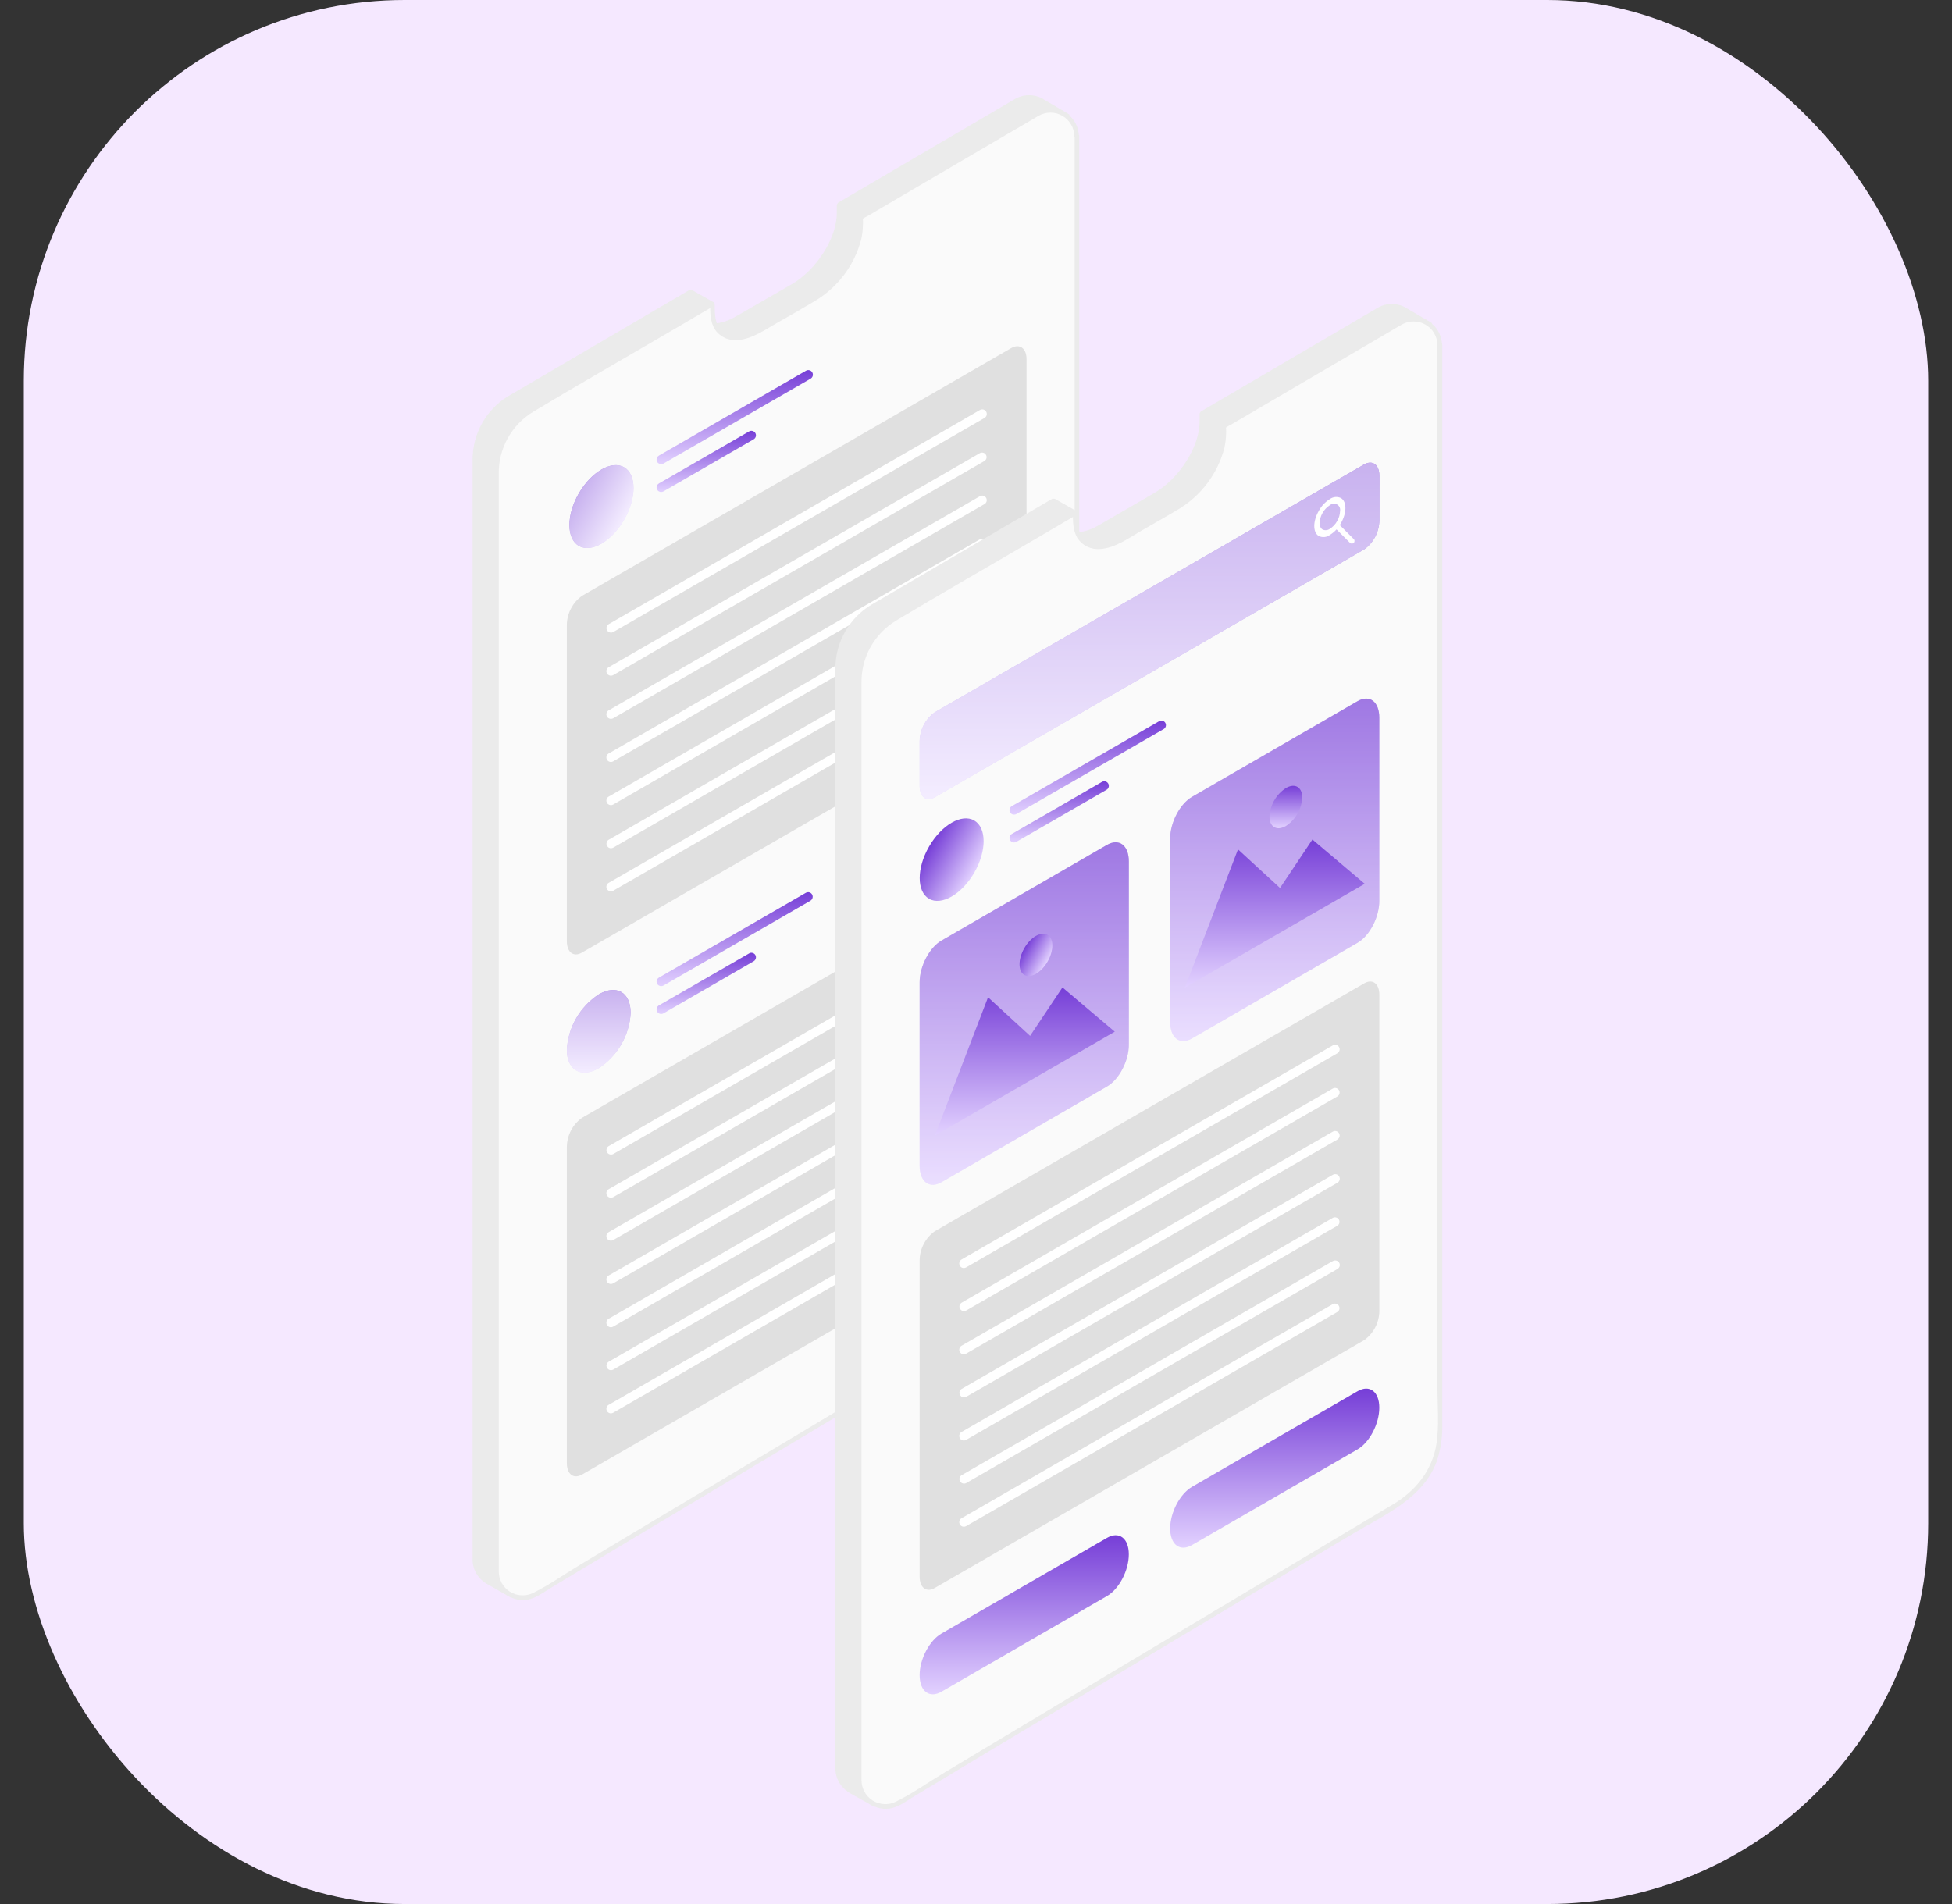 <svg width="41" height="40" viewBox="0 0 41 40" fill="none" xmlns="http://www.w3.org/2000/svg">
  <rect x="0" y="0" width="41" height="40" fill="#333333" stroke="none"/>
  <rect x="0.5" width="40" height="40" rx="8" fill="#F5E8FF" />
  <path
    d="M22.435 2.445L21.916 2.136C21.832 2.08 21.733 2.048 21.632 2.045C21.53 2.042 21.43 2.068 21.342 2.12L17.625 4.301V4.475C17.625 5.013 17.188 5.7 16.65 6.007L15.478 6.683C15.077 6.915 14.733 6.875 14.584 6.612L14.967 6.388L14.507 6.125L10.715 8.347C10.488 8.48 10.3 8.67 10.169 8.898C10.039 9.126 9.97 9.385 9.971 9.648V32.764C9.97 32.859 9.995 32.952 10.041 33.034C10.088 33.117 10.156 33.185 10.238 33.233L10.248 33.239L10.754 33.526V33.242L10.789 33.224C13.555 31.558 19.142 28.223 21.29 26.942C21.555 26.784 21.774 26.56 21.927 26.291C22.079 26.023 22.159 25.719 22.159 25.41V2.721L22.435 2.445Z"
    fill="#EBEBEB" />
  <path
    d="M10.732 33.563L10.213 33.267C10.125 33.214 10.052 33.139 10.001 33.05C9.951 32.96 9.925 32.859 9.926 32.757V9.653C9.926 9.382 9.997 9.116 10.131 8.881C10.266 8.646 10.459 8.45 10.691 8.313L14.483 6.091H14.53L14.992 6.353V6.436L14.65 6.635C14.702 6.706 14.777 6.757 14.862 6.778C15.024 6.821 15.235 6.778 15.453 6.65L16.627 5.973C17.15 5.671 17.576 5 17.576 4.478V4.301L17.6 4.26L21.317 2.081C21.413 2.025 21.522 1.997 21.632 2C21.742 2.003 21.85 2.038 21.942 2.099L22.459 2.404L22.469 2.479L22.207 2.74V25.415C22.207 25.732 22.125 26.043 21.968 26.318C21.812 26.593 21.587 26.823 21.316 26.986C20.087 27.719 13.803 31.468 10.815 33.268L10.803 33.275V33.521L10.732 33.563ZM10.26 33.188L10.707 33.44V33.248L10.734 33.205L10.745 33.2L10.765 33.189C13.754 31.389 20.037 27.638 21.267 26.907C21.524 26.753 21.737 26.535 21.885 26.274C22.033 26.013 22.111 25.718 22.112 25.418V2.72L22.126 2.687L22.357 2.455L21.891 2.18C21.814 2.128 21.724 2.099 21.631 2.096C21.538 2.093 21.445 2.116 21.365 2.163L17.672 4.329V4.476C17.672 5.028 17.224 5.735 16.674 6.054L15.501 6.731C15.26 6.87 15.023 6.922 14.837 6.868C14.775 6.852 14.717 6.824 14.666 6.785C14.615 6.745 14.573 6.696 14.541 6.641L14.558 6.575L14.868 6.395L14.504 6.187L10.736 8.394C10.517 8.523 10.335 8.707 10.209 8.928C10.082 9.149 10.016 9.399 10.016 9.654V32.764C10.015 32.85 10.037 32.935 10.08 33.011C10.123 33.086 10.185 33.148 10.26 33.191V33.188Z"
    fill="#EBEBEB" />
  <path
    d="M22.622 2.853V25.681C22.622 25.99 22.542 26.293 22.39 26.562C22.238 26.83 22.018 27.055 21.753 27.213C19.606 28.494 14.019 31.829 11.253 33.495C11.17 33.545 11.076 33.571 10.98 33.573C10.884 33.574 10.789 33.549 10.705 33.502C10.622 33.455 10.552 33.386 10.504 33.303C10.455 33.22 10.43 33.125 10.43 33.029V9.915C10.43 9.652 10.498 9.393 10.629 9.165C10.759 8.937 10.948 8.747 11.174 8.614L14.964 6.393V6.539C14.964 7.077 15.401 7.262 15.939 6.951L17.111 6.274C17.649 5.964 18.085 5.276 18.085 4.742V4.564L21.802 2.384C21.885 2.336 21.979 2.31 22.075 2.309C22.17 2.309 22.265 2.333 22.348 2.381C22.431 2.429 22.5 2.497 22.548 2.58C22.596 2.663 22.622 2.757 22.622 2.853Z"
    fill="#FAFAFA" />
  <path
    d="M22.572 2.853V24.759C22.572 25.141 22.612 25.56 22.552 25.943C22.465 26.502 22.12 26.931 21.643 27.215L20.808 27.714L18.564 29.054C16.827 30.092 15.092 31.13 13.357 32.169L12.217 32.853C11.879 33.056 11.547 33.292 11.192 33.467C11.115 33.504 11.031 33.52 10.947 33.514C10.862 33.509 10.78 33.483 10.709 33.438C10.637 33.392 10.579 33.33 10.538 33.256C10.497 33.181 10.476 33.098 10.476 33.014C10.476 32.977 10.476 32.94 10.476 32.903V9.967C10.47 9.702 10.535 9.439 10.664 9.207C10.793 8.974 10.981 8.78 11.209 8.645C12.166 8.07 13.131 7.518 14.092 6.955L14.988 6.43L14.916 6.389C14.916 6.569 14.916 6.756 15.012 6.915C15.063 6.993 15.135 7.055 15.219 7.095C15.304 7.136 15.397 7.152 15.49 7.144C15.805 7.126 16.095 6.909 16.361 6.761C16.627 6.613 16.876 6.468 17.127 6.317C17.605 6.029 17.951 5.564 18.09 5.024C18.111 4.93 18.123 4.833 18.124 4.737C18.129 4.696 18.129 4.654 18.124 4.613C18.114 4.564 18.142 4.577 18.104 4.607C18.143 4.58 18.185 4.556 18.228 4.536L18.906 4.137L20.909 2.963L21.697 2.502C21.737 2.478 21.777 2.453 21.819 2.431C21.894 2.388 21.979 2.366 22.066 2.366C22.153 2.366 22.238 2.389 22.313 2.432C22.388 2.475 22.451 2.537 22.495 2.612C22.539 2.686 22.563 2.771 22.564 2.858C22.564 2.919 22.66 2.919 22.66 2.858C22.658 2.754 22.629 2.653 22.576 2.565C22.524 2.476 22.449 2.402 22.359 2.351C22.27 2.299 22.168 2.272 22.065 2.271C21.962 2.271 21.86 2.297 21.77 2.348C21.645 2.416 21.525 2.492 21.402 2.564L19.52 3.667L18.6 4.204C18.431 4.3 18.247 4.396 18.089 4.504C18.035 4.542 18.034 4.563 18.034 4.636C18.038 4.898 17.978 5.157 17.859 5.39C17.649 5.786 17.327 6.11 16.933 6.323C16.605 6.514 16.278 6.705 15.951 6.889C15.751 7.003 15.488 7.121 15.26 7.016C15.014 6.904 15.012 6.625 15.012 6.393C15.012 6.385 15.009 6.377 15.005 6.37C15.001 6.362 14.995 6.356 14.988 6.352C14.98 6.348 14.972 6.346 14.964 6.346C14.955 6.346 14.947 6.348 14.94 6.352L12.164 7.979C11.826 8.177 11.486 8.371 11.151 8.573C10.913 8.717 10.717 8.922 10.583 9.165C10.449 9.409 10.38 9.683 10.385 9.961C10.385 10.421 10.385 10.879 10.385 11.339V32.946C10.385 32.972 10.385 32.997 10.385 33.022C10.386 33.106 10.405 33.189 10.44 33.266C10.475 33.342 10.526 33.41 10.589 33.465C10.652 33.521 10.726 33.562 10.807 33.587C10.887 33.612 10.972 33.62 11.055 33.61C11.246 33.585 11.421 33.448 11.584 33.35L12.087 33.047L13.235 32.356C14.102 31.837 14.97 31.317 15.838 30.798C17.48 29.811 19.125 28.828 20.773 27.847C21.443 27.445 22.254 27.105 22.55 26.323C22.639 26.062 22.679 25.787 22.668 25.512V2.853C22.668 2.84 22.663 2.828 22.654 2.819C22.645 2.81 22.633 2.805 22.62 2.805C22.607 2.805 22.595 2.81 22.586 2.819C22.577 2.828 22.572 2.84 22.572 2.853Z"
    fill="#EBEBEB" />
  <path
    d="M13.111 10.916C13.373 10.46 13.372 9.967 13.108 9.816C12.845 9.665 12.419 9.912 12.156 10.368C11.894 10.824 11.895 11.317 12.159 11.468C12.422 11.62 12.848 11.372 13.111 10.916Z"
    fill="url(#paint0_linear_2390_31464)" />
  <path
    d="M13.887 9.751C13.866 9.751 13.846 9.744 13.829 9.732C13.812 9.719 13.8 9.701 13.794 9.68C13.789 9.66 13.79 9.638 13.799 9.618C13.807 9.599 13.821 9.583 13.839 9.572L16.93 7.788C16.952 7.775 16.978 7.772 17.003 7.779C17.028 7.785 17.049 7.801 17.061 7.824C17.074 7.846 17.077 7.872 17.071 7.896C17.064 7.921 17.048 7.942 17.026 7.955L13.935 9.739C13.921 9.747 13.904 9.751 13.887 9.751Z"
    fill="url(#paint1_linear_2390_31464)" />
  <path
    d="M13.887 10.336C13.866 10.336 13.846 10.329 13.829 10.317C13.812 10.304 13.8 10.286 13.794 10.265C13.789 10.245 13.79 10.223 13.799 10.203C13.807 10.184 13.821 10.168 13.839 10.157L15.735 9.063C15.746 9.057 15.758 9.053 15.77 9.051C15.783 9.049 15.795 9.05 15.808 9.054C15.82 9.057 15.831 9.063 15.841 9.07C15.851 9.078 15.86 9.088 15.866 9.099C15.878 9.121 15.882 9.147 15.875 9.171C15.868 9.195 15.852 9.216 15.83 9.229L13.935 10.324C13.921 10.332 13.904 10.336 13.887 10.336Z"
    fill="url(#paint2_linear_2390_31464)" />
  <path
    d="M21.244 14.805L12.223 20.012C12.048 20.114 11.906 20.007 11.906 19.773V13.124C11.908 13.005 11.938 12.889 11.993 12.784C12.048 12.678 12.127 12.588 12.223 12.518L21.244 7.31C21.419 7.214 21.562 7.316 21.562 7.55V14.196C21.56 14.315 21.531 14.433 21.475 14.538C21.42 14.644 21.341 14.735 21.244 14.805Z"
    fill="#E0E0E0" />
  <path
    d="M12.833 13.29C12.817 13.29 12.8 13.285 12.786 13.277C12.771 13.268 12.759 13.256 12.751 13.242C12.738 13.22 12.735 13.194 12.742 13.17C12.748 13.145 12.764 13.125 12.786 13.112L20.583 8.613C20.605 8.601 20.631 8.597 20.656 8.604C20.681 8.611 20.701 8.627 20.714 8.649C20.727 8.671 20.73 8.697 20.724 8.722C20.717 8.746 20.701 8.767 20.679 8.78L12.881 13.278C12.867 13.286 12.85 13.29 12.833 13.29Z"
    fill="white" />
  <path
    d="M12.833 14.196C12.812 14.196 12.791 14.189 12.774 14.177C12.757 14.164 12.745 14.146 12.74 14.125C12.734 14.105 12.736 14.083 12.744 14.063C12.752 14.044 12.766 14.028 12.785 14.017L20.582 9.519C20.604 9.507 20.63 9.505 20.654 9.512C20.677 9.518 20.697 9.534 20.71 9.556C20.722 9.577 20.726 9.602 20.72 9.626C20.714 9.65 20.699 9.671 20.678 9.684L12.881 14.183C12.866 14.191 12.85 14.196 12.833 14.196Z"
    fill="white" />
  <path
    d="M12.833 15.102C12.812 15.102 12.791 15.095 12.774 15.083C12.757 15.07 12.745 15.052 12.74 15.031C12.734 15.011 12.736 14.989 12.744 14.97C12.752 14.95 12.766 14.934 12.785 14.923L20.582 10.425C20.604 10.412 20.63 10.409 20.655 10.415C20.679 10.422 20.7 10.438 20.713 10.459C20.719 10.47 20.723 10.482 20.725 10.495C20.727 10.507 20.726 10.52 20.723 10.532C20.72 10.544 20.714 10.556 20.706 10.566C20.699 10.576 20.689 10.584 20.678 10.59L12.881 15.089C12.866 15.098 12.85 15.102 12.833 15.102Z"
    fill="white" />
  <path
    d="M12.833 16.008C12.812 16.008 12.791 16.001 12.774 15.988C12.757 15.975 12.745 15.957 12.74 15.937C12.734 15.916 12.736 15.895 12.744 15.875C12.752 15.855 12.766 15.839 12.785 15.829L20.582 11.33C20.605 11.318 20.631 11.315 20.655 11.321C20.679 11.328 20.7 11.344 20.713 11.366C20.725 11.388 20.729 11.414 20.722 11.438C20.716 11.462 20.7 11.483 20.678 11.496L12.881 15.994C12.866 16.003 12.85 16.008 12.833 16.008Z"
    fill="white" />
  <path
    d="M12.833 16.914C12.812 16.914 12.791 16.907 12.774 16.895C12.757 16.882 12.745 16.864 12.74 16.843C12.734 16.823 12.736 16.801 12.744 16.782C12.752 16.762 12.766 16.746 12.785 16.735L20.582 12.237C20.604 12.224 20.63 12.221 20.655 12.227C20.679 12.234 20.7 12.25 20.713 12.271C20.719 12.282 20.723 12.294 20.725 12.307C20.727 12.319 20.726 12.332 20.723 12.344C20.72 12.356 20.714 12.368 20.706 12.378C20.699 12.388 20.689 12.396 20.678 12.402L12.881 16.901C12.866 16.91 12.85 16.914 12.833 16.914Z"
    fill="white" />
  <path
    d="M12.833 17.82C12.812 17.82 12.792 17.813 12.775 17.8C12.759 17.787 12.747 17.769 12.742 17.749C12.736 17.729 12.738 17.707 12.745 17.688C12.753 17.669 12.767 17.652 12.785 17.642L20.583 13.143C20.605 13.131 20.631 13.128 20.655 13.134C20.68 13.141 20.7 13.157 20.713 13.179C20.726 13.201 20.729 13.226 20.723 13.251C20.716 13.275 20.7 13.296 20.678 13.309L12.881 17.807C12.866 17.816 12.85 17.82 12.833 17.82Z"
    fill="white" />
  <path
    d="M12.833 18.726C12.812 18.726 12.791 18.719 12.774 18.706C12.757 18.693 12.745 18.675 12.74 18.655C12.734 18.634 12.736 18.613 12.744 18.593C12.752 18.573 12.766 18.557 12.785 18.547L20.582 14.048C20.604 14.036 20.63 14.032 20.655 14.039C20.679 14.045 20.7 14.061 20.713 14.083C20.719 14.094 20.723 14.106 20.725 14.118C20.727 14.131 20.726 14.143 20.723 14.155C20.72 14.168 20.714 14.179 20.706 14.189C20.699 14.199 20.689 14.208 20.678 14.214L12.881 18.712C12.866 18.721 12.85 18.726 12.833 18.726Z"
    fill="white" />
  <path
    d="M13.246 21.279C13.234 21.512 13.166 21.738 13.05 21.94C12.934 22.142 12.771 22.314 12.576 22.442C12.205 22.655 11.906 22.482 11.906 22.054C11.918 21.821 11.986 21.594 12.102 21.392C12.218 21.19 12.381 21.018 12.576 20.891C12.946 20.674 13.246 20.847 13.246 21.279Z"
    fill="url(#paint3_linear_2390_31464)" />
  <path opacity="0.6"
    d="M13.111 10.916C13.373 10.46 13.372 9.967 13.108 9.816C12.845 9.665 12.419 9.912 12.156 10.368C11.894 10.824 11.895 11.317 12.159 11.468C12.422 11.62 12.848 11.372 13.111 10.916Z"
    fill="white" />
  <path opacity="0.6"
    d="M13.246 21.279C13.234 21.512 13.166 21.738 13.05 21.94C12.934 22.142 12.771 22.314 12.576 22.442C12.205 22.655 11.906 22.482 11.906 22.054C11.918 21.821 11.986 21.594 12.102 21.392C12.218 21.19 12.381 21.018 12.576 20.891C12.946 20.674 13.246 20.847 13.246 21.279Z"
    fill="white" />
  <path
    d="M13.887 20.717C13.866 20.717 13.846 20.71 13.829 20.698C13.812 20.685 13.8 20.667 13.794 20.646C13.789 20.626 13.79 20.604 13.799 20.584C13.807 20.565 13.821 20.549 13.839 20.538L16.93 18.754C16.952 18.743 16.977 18.74 17.001 18.747C17.025 18.754 17.045 18.77 17.057 18.791C17.07 18.812 17.073 18.838 17.067 18.862C17.061 18.886 17.047 18.906 17.026 18.92L13.935 20.705C13.921 20.713 13.904 20.717 13.887 20.717Z"
    fill="url(#paint4_linear_2390_31464)" />
  <path
    d="M13.887 21.302C13.866 21.302 13.846 21.295 13.829 21.282C13.812 21.269 13.8 21.251 13.794 21.23C13.789 21.21 13.79 21.188 13.799 21.169C13.807 21.149 13.821 21.133 13.839 21.122L15.735 20.029C15.746 20.022 15.758 20.018 15.77 20.016C15.783 20.015 15.795 20.016 15.808 20.019C15.82 20.022 15.831 20.028 15.841 20.036C15.851 20.043 15.86 20.053 15.866 20.064C15.878 20.086 15.882 20.112 15.875 20.136C15.868 20.161 15.852 20.181 15.83 20.194L13.935 21.289C13.921 21.297 13.904 21.302 13.887 21.302Z"
    fill="url(#paint5_linear_2390_31464)" />
  <path
    d="M21.244 25.771L12.223 30.979C12.048 31.075 11.906 30.973 11.906 30.739V24.09C11.908 23.971 11.938 23.855 11.993 23.749C12.048 23.644 12.127 23.553 12.223 23.484L21.244 18.276C21.419 18.175 21.562 18.282 21.562 18.516V25.165C21.56 25.284 21.53 25.4 21.475 25.506C21.42 25.611 21.34 25.702 21.244 25.771Z"
    fill="#E0E0E0" />
  <path
    d="M12.833 24.255C12.817 24.255 12.8 24.251 12.786 24.242C12.771 24.234 12.759 24.222 12.751 24.207C12.738 24.186 12.735 24.16 12.742 24.135C12.748 24.111 12.764 24.09 12.786 24.077L20.583 19.579C20.605 19.566 20.631 19.563 20.656 19.569C20.681 19.576 20.701 19.592 20.714 19.614C20.727 19.636 20.73 19.662 20.724 19.687C20.717 19.712 20.701 19.733 20.679 19.745L12.881 24.244C12.867 24.252 12.85 24.256 12.833 24.255Z"
    fill="white" />
  <path
    d="M12.833 25.162C12.812 25.162 12.791 25.155 12.774 25.142C12.757 25.13 12.745 25.111 12.74 25.091C12.734 25.07 12.736 25.049 12.744 25.029C12.752 25.01 12.766 24.993 12.785 24.983L20.582 20.485C20.604 20.473 20.63 20.471 20.654 20.477C20.677 20.484 20.697 20.5 20.71 20.521C20.722 20.543 20.726 20.568 20.72 20.592C20.714 20.616 20.699 20.637 20.678 20.65L12.881 25.149C12.866 25.157 12.85 25.162 12.833 25.162Z"
    fill="white" />
  <path
    d="M12.833 26.064C12.812 26.064 12.791 26.057 12.774 26.045C12.757 26.032 12.745 26.014 12.74 25.993C12.734 25.973 12.736 25.951 12.744 25.931C12.752 25.912 12.766 25.896 12.785 25.885L20.582 21.387C20.604 21.374 20.63 21.371 20.655 21.377C20.679 21.384 20.7 21.399 20.713 21.421C20.719 21.432 20.723 21.444 20.725 21.457C20.727 21.469 20.726 21.482 20.723 21.494C20.72 21.506 20.714 21.517 20.706 21.527C20.699 21.538 20.689 21.546 20.678 21.552L12.881 26.051C12.866 26.059 12.85 26.064 12.833 26.064Z"
    fill="white" />
  <path
    d="M12.833 26.974C12.812 26.974 12.791 26.967 12.774 26.954C12.757 26.941 12.745 26.923 12.74 26.903C12.734 26.882 12.736 26.86 12.744 26.841C12.752 26.821 12.766 26.805 12.785 26.795L20.582 22.296C20.605 22.284 20.631 22.28 20.655 22.287C20.679 22.294 20.7 22.31 20.713 22.332C20.725 22.353 20.729 22.379 20.722 22.404C20.716 22.428 20.7 22.449 20.678 22.462L12.881 26.96C12.866 26.969 12.85 26.973 12.833 26.974Z"
    fill="white" />
  <path
    d="M12.833 27.883C12.812 27.883 12.791 27.876 12.774 27.863C12.757 27.85 12.745 27.832 12.74 27.812C12.734 27.791 12.736 27.769 12.744 27.75C12.752 27.73 12.766 27.714 12.785 27.704L20.582 23.205C20.604 23.192 20.63 23.189 20.655 23.196C20.679 23.202 20.7 23.218 20.713 23.24C20.719 23.25 20.723 23.262 20.725 23.275C20.727 23.287 20.726 23.3 20.723 23.312C20.72 23.325 20.714 23.336 20.706 23.346C20.699 23.356 20.689 23.364 20.678 23.371L12.881 27.869C12.866 27.878 12.85 27.882 12.833 27.883Z"
    fill="white" />
  <path
    d="M12.833 28.785C12.812 28.785 12.792 28.778 12.775 28.765C12.759 28.752 12.747 28.735 12.742 28.714C12.736 28.694 12.738 28.673 12.745 28.653C12.753 28.634 12.767 28.618 12.785 28.607L20.583 24.109C20.605 24.096 20.631 24.093 20.655 24.099C20.68 24.106 20.7 24.122 20.713 24.144C20.726 24.166 20.729 24.192 20.723 24.216C20.716 24.241 20.7 24.262 20.678 24.274L12.881 28.773C12.866 28.781 12.85 28.785 12.833 28.785Z"
    fill="white" />
  <path
    d="M12.833 29.692C12.812 29.692 12.791 29.685 12.774 29.672C12.757 29.659 12.745 29.641 12.74 29.621C12.734 29.6 12.736 29.578 12.744 29.559C12.752 29.539 12.766 29.523 12.785 29.513L20.582 25.014C20.604 25.002 20.63 24.998 20.655 25.005C20.679 25.011 20.7 25.027 20.713 25.049C20.719 25.059 20.723 25.072 20.725 25.084C20.727 25.096 20.726 25.109 20.723 25.121C20.72 25.134 20.714 25.145 20.706 25.155C20.699 25.165 20.689 25.173 20.678 25.18L12.881 29.678C12.866 29.687 12.85 29.691 12.833 29.692Z"
    fill="white" />
  <path
    d="M24.714 28.082L21.238 30.092C20.985 30.238 20.779 30.083 20.779 29.745C20.779 29.409 20.985 29.016 21.238 28.87L24.714 26.86C24.968 26.713 25.172 26.869 25.172 27.206C25.172 27.544 24.968 27.936 24.714 28.082Z"
    fill="url(#paint6_linear_2390_31464)" />
  <path opacity="0.6"
    d="M24.714 28.082L21.238 30.092C20.985 30.238 20.779 30.083 20.779 29.745C20.779 29.409 20.985 29.016 21.238 28.87L24.714 26.86C24.968 26.713 25.172 26.869 25.172 27.206C25.172 27.544 24.968 27.936 24.714 28.082Z"
    fill="white" />
  <path
    d="M30.05 6.826L29.525 6.517C29.441 6.463 29.344 6.433 29.245 6.432C29.145 6.43 29.047 6.456 28.961 6.507L25.244 8.686V8.86C25.244 9.398 24.807 10.086 24.27 10.396L23.099 11.074C22.698 11.305 22.354 11.265 22.205 11.002L22.588 10.778L22.128 10.516L18.332 12.737C18.106 12.87 17.917 13.06 17.787 13.288C17.656 13.516 17.587 13.775 17.588 14.038V37.147C17.587 37.241 17.612 37.334 17.659 37.416C17.706 37.498 17.773 37.567 17.855 37.614L17.866 37.62L18.371 37.907V37.631L18.406 37.613C21.172 35.946 26.759 32.612 28.907 31.33C29.172 31.172 29.392 30.948 29.544 30.679C29.696 30.411 29.776 30.107 29.776 29.799V7.098L30.05 6.826Z"
    fill="#EBEBEB" />
  <path
    d="M18.351 37.949L17.834 37.662V37.656C17.746 37.604 17.673 37.529 17.622 37.44C17.572 37.351 17.546 37.25 17.547 37.147V14.038C17.547 13.768 17.618 13.502 17.753 13.267C17.887 13.032 18.08 12.836 18.313 12.698L22.104 10.477H22.152L22.613 10.739V10.821L22.274 11.02C22.326 11.091 22.401 11.141 22.486 11.163C22.648 11.207 22.859 11.163 23.077 11.035L24.247 10.356C24.77 10.054 25.196 9.383 25.196 8.861V8.687L25.22 8.646L28.937 6.467C29.03 6.412 29.137 6.384 29.245 6.386C29.353 6.388 29.459 6.42 29.55 6.478L30.074 6.786L30.083 6.862L29.827 7.118V29.797C29.827 30.114 29.745 30.426 29.589 30.702C29.433 30.978 29.208 31.209 28.937 31.372C27.713 32.102 21.456 35.835 18.436 37.654L18.424 37.661V37.908L18.351 37.949ZM17.879 37.574L18.326 37.826V37.634L18.353 37.591L18.365 37.585L18.385 37.575C21.405 35.756 27.662 32.023 28.886 31.292C29.144 31.138 29.358 30.919 29.506 30.656C29.654 30.394 29.732 30.098 29.731 29.797V7.098L29.745 7.065L29.972 6.838L29.5 6.559C29.424 6.51 29.335 6.482 29.244 6.481C29.153 6.479 29.063 6.503 28.985 6.55L25.291 8.715V8.861C25.291 9.414 24.843 10.121 24.294 10.44L23.12 11.115C22.88 11.255 22.642 11.307 22.456 11.253C22.394 11.237 22.336 11.208 22.286 11.169C22.235 11.13 22.193 11.082 22.161 11.026L22.178 10.961L22.488 10.779L22.123 10.572L18.356 12.779C18.137 12.908 17.955 13.092 17.828 13.313C17.702 13.534 17.635 13.784 17.635 14.038V37.147C17.635 37.233 17.657 37.318 17.7 37.393C17.743 37.468 17.805 37.53 17.879 37.574Z"
    fill="#EBEBEB" />
  <path
    d="M30.24 7.239V30.063C30.24 30.372 30.16 30.675 30.008 30.944C29.855 31.212 29.636 31.437 29.37 31.595C27.223 32.874 21.636 36.21 18.87 37.875C18.788 37.925 18.693 37.951 18.597 37.953C18.501 37.954 18.406 37.929 18.323 37.882C18.239 37.835 18.169 37.766 18.121 37.683C18.073 37.6 18.047 37.505 18.047 37.409V14.3C18.047 14.038 18.115 13.779 18.246 13.551C18.376 13.323 18.564 13.133 18.791 13L22.582 10.778V10.925C22.582 11.463 23.018 11.647 23.556 11.336L24.729 10.66C25.266 10.35 25.703 9.661 25.703 9.123V8.949L29.42 6.771C29.503 6.722 29.597 6.696 29.692 6.696C29.788 6.695 29.883 6.72 29.966 6.767C30.049 6.815 30.118 6.884 30.166 6.966C30.214 7.049 30.239 7.143 30.24 7.239Z"
    fill="#FAFAFA" />
  <path
    d="M30.192 7.239V29.144C30.192 29.527 30.231 29.946 30.172 30.329C30.084 30.888 29.739 31.317 29.263 31.601L28.427 32.1L26.183 33.44C24.445 34.477 22.71 35.516 20.976 36.554L19.836 37.239C19.498 37.442 19.166 37.679 18.811 37.853C18.735 37.889 18.65 37.906 18.566 37.9C18.482 37.895 18.4 37.869 18.328 37.824C18.257 37.779 18.198 37.716 18.157 37.642C18.117 37.568 18.095 37.485 18.095 37.401C18.095 37.363 18.095 37.326 18.095 37.289V14.353C18.09 14.088 18.155 13.826 18.284 13.595C18.413 13.363 18.6 13.17 18.828 13.034C19.785 12.46 20.75 11.909 21.711 11.345L22.608 10.819L22.535 10.778C22.535 10.959 22.535 11.146 22.631 11.305C22.683 11.383 22.754 11.445 22.838 11.485C22.923 11.525 23.016 11.542 23.109 11.533C23.424 11.515 23.714 11.299 23.98 11.146C24.246 10.993 24.495 10.853 24.746 10.702C25.227 10.416 25.576 9.952 25.717 9.411C25.738 9.316 25.75 9.22 25.752 9.123C25.756 9.082 25.756 9.041 25.752 9C25.741 8.951 25.768 8.964 25.731 8.994C25.77 8.967 25.812 8.943 25.854 8.922L26.533 8.524L28.536 7.35L29.324 6.888C29.364 6.865 29.404 6.84 29.445 6.818C29.521 6.775 29.606 6.753 29.693 6.753C29.78 6.753 29.865 6.776 29.94 6.819C30.015 6.862 30.078 6.924 30.122 6.998C30.166 7.073 30.191 7.158 30.192 7.245C30.192 7.306 30.288 7.306 30.288 7.245C30.286 7.141 30.257 7.04 30.204 6.951C30.151 6.862 30.076 6.789 29.986 6.738C29.897 6.686 29.795 6.659 29.692 6.659C29.588 6.658 29.487 6.685 29.397 6.735C29.272 6.802 29.152 6.879 29.029 6.951L27.139 8.058L26.221 8.597C26.052 8.693 25.868 8.783 25.71 8.897C25.656 8.934 25.656 8.955 25.656 9.028C25.659 9.289 25.598 9.548 25.478 9.781C25.269 10.177 24.946 10.501 24.552 10.713C24.224 10.905 23.897 11.096 23.57 11.28C23.37 11.395 23.108 11.511 22.879 11.407C22.633 11.295 22.631 11.016 22.631 10.784C22.631 10.776 22.628 10.767 22.624 10.76C22.62 10.753 22.614 10.747 22.607 10.743C22.599 10.739 22.591 10.736 22.583 10.736C22.575 10.736 22.566 10.739 22.559 10.743L19.783 12.37C19.445 12.568 19.105 12.761 18.77 12.964C18.532 13.109 18.337 13.313 18.202 13.556C18.068 13.8 18 14.074 18.004 14.352C18.004 14.812 18.004 15.271 18.004 15.729V37.333C18.004 37.357 18.004 37.383 18.004 37.408C18.005 37.492 18.024 37.575 18.059 37.651C18.094 37.728 18.145 37.796 18.208 37.851C18.271 37.907 18.346 37.948 18.426 37.973C18.506 37.998 18.591 38.006 18.674 37.996C18.866 37.971 19.04 37.834 19.203 37.736L19.706 37.434L20.854 36.742C21.722 36.222 22.589 35.703 23.457 35.184C25.103 34.2 26.75 33.216 28.396 32.233C29.067 31.831 29.878 31.491 30.175 30.708C30.263 30.448 30.303 30.173 30.293 29.899V7.239C30.293 7.225 30.287 7.213 30.278 7.203C30.268 7.194 30.256 7.189 30.242 7.189C30.229 7.189 30.216 7.194 30.207 7.203C30.197 7.213 30.192 7.225 30.192 7.239Z"
    fill="#EBEBEB" />
  <path
    d="M28.655 11.541L19.633 16.75C19.459 16.851 19.316 16.743 19.316 16.51V15.569C19.319 15.451 19.349 15.334 19.403 15.229C19.458 15.124 19.537 15.033 19.633 14.964L28.655 9.755C28.83 9.659 28.972 9.762 28.972 9.995V10.935C28.97 11.054 28.94 11.17 28.885 11.276C28.83 11.381 28.752 11.472 28.655 11.541Z"
    fill="url(#paint7_linear_2390_31464)" />
  <path opacity="0.6"
    d="M28.655 11.541L19.633 16.75C19.459 16.851 19.316 16.743 19.316 16.51V15.569C19.319 15.451 19.349 15.334 19.403 15.229C19.458 15.124 19.537 15.033 19.633 14.964L28.655 9.755C28.83 9.659 28.972 9.762 28.972 9.995V10.935C28.97 11.054 28.94 11.17 28.885 11.276C28.83 11.381 28.752 11.472 28.655 11.541Z"
    fill="white" />
  <path
    d="M27.932 10.614C27.953 10.596 27.978 10.585 28.006 10.582C28.033 10.579 28.061 10.585 28.084 10.598C28.108 10.612 28.127 10.633 28.138 10.658C28.149 10.683 28.152 10.711 28.147 10.738C28.144 10.813 28.123 10.886 28.084 10.95C28.048 11.015 27.996 11.07 27.932 11.11C27.911 11.126 27.885 11.136 27.858 11.138C27.832 11.141 27.805 11.136 27.78 11.125C27.697 11.077 27.697 10.92 27.78 10.774C27.817 10.709 27.869 10.654 27.932 10.614ZM27.932 10.485C27.836 10.545 27.756 10.629 27.702 10.729C27.573 10.95 27.573 11.188 27.702 11.262C27.739 11.279 27.78 11.286 27.82 11.282C27.861 11.278 27.899 11.263 27.932 11.239C28.029 11.179 28.109 11.095 28.163 10.995C28.291 10.774 28.291 10.536 28.163 10.462C28.126 10.445 28.085 10.438 28.044 10.442C28.004 10.446 27.965 10.461 27.932 10.485Z"
    fill="white" />
  <path
    d="M28.395 11.42C28.38 11.42 28.366 11.414 28.355 11.404L28.044 11.093C28.035 11.082 28.031 11.069 28.031 11.055C28.032 11.041 28.038 11.027 28.048 11.018C28.058 11.008 28.071 11.002 28.085 11.001C28.099 11 28.113 11.005 28.123 11.014L28.434 11.325C28.445 11.335 28.451 11.35 28.451 11.364C28.451 11.379 28.445 11.394 28.434 11.404C28.424 11.414 28.41 11.42 28.395 11.42Z"
    fill="white" />
  <path
    d="M20.464 18.334C20.726 17.88 20.726 17.389 20.463 17.237C20.201 17.086 19.776 17.331 19.514 17.785C19.252 18.239 19.252 18.73 19.514 18.882C19.776 19.033 20.201 18.788 20.464 18.334Z"
    fill="url(#paint8_linear_2390_31464)" />
  <path
    d="M21.299 17.114C21.282 17.114 21.265 17.11 21.251 17.102C21.236 17.093 21.224 17.081 21.216 17.066C21.203 17.044 21.2 17.018 21.206 16.994C21.213 16.97 21.229 16.949 21.251 16.936L24.343 15.153C24.353 15.146 24.366 15.142 24.378 15.139C24.391 15.137 24.404 15.138 24.417 15.141C24.429 15.144 24.441 15.15 24.451 15.157C24.462 15.165 24.47 15.175 24.477 15.186C24.483 15.197 24.487 15.21 24.489 15.222C24.49 15.235 24.489 15.248 24.486 15.261C24.482 15.273 24.476 15.284 24.468 15.294C24.46 15.305 24.45 15.313 24.438 15.319L21.347 17.102C21.332 17.11 21.316 17.114 21.299 17.114Z"
    fill="url(#paint9_linear_2390_31464)" />
  <path
    d="M21.299 17.699C21.282 17.699 21.265 17.695 21.251 17.686C21.236 17.678 21.224 17.666 21.216 17.651C21.203 17.629 21.2 17.603 21.206 17.579C21.213 17.554 21.229 17.533 21.251 17.521L23.146 16.426C23.157 16.42 23.169 16.416 23.182 16.414C23.194 16.412 23.207 16.413 23.219 16.416C23.231 16.42 23.243 16.425 23.253 16.433C23.263 16.441 23.271 16.45 23.277 16.461C23.284 16.472 23.288 16.484 23.289 16.497C23.291 16.509 23.29 16.522 23.287 16.534C23.283 16.546 23.278 16.558 23.27 16.568C23.262 16.578 23.253 16.586 23.242 16.592L21.347 17.686C21.332 17.695 21.316 17.699 21.299 17.699Z"
    fill="url(#paint10_linear_2390_31464)" />
  <path
    d="M23.251 22.826L19.775 24.836C19.522 24.982 19.316 24.827 19.316 24.489V20.636C19.316 20.298 19.522 19.906 19.775 19.76L23.251 17.75C23.505 17.604 23.71 17.759 23.71 18.096V21.949C23.71 22.288 23.505 22.679 23.251 22.826Z"
    fill="url(#paint11_linear_2390_31464)" />
  <path opacity="0.3"
    d="M23.251 22.826L19.775 24.836C19.522 24.982 19.316 24.827 19.316 24.489V20.636C19.316 20.298 19.522 19.906 19.775 19.76L23.251 17.75C23.505 17.604 23.71 17.759 23.71 18.096V21.949C23.71 22.288 23.505 22.679 23.251 22.826Z"
    fill="white" />
  <path
    d="M23.415 21.674L19.637 23.855L20.753 20.951L21.636 21.762L22.316 20.744L23.415 21.674Z"
    fill="url(#paint12_linear_2390_31464)" />
  <path
    d="M22.003 20.201C22.137 19.968 22.137 19.716 22.002 19.638C21.868 19.561 21.65 19.686 21.515 19.919C21.381 20.152 21.381 20.404 21.515 20.482C21.65 20.56 21.868 20.434 22.003 20.201Z"
    fill="url(#paint13_linear_2390_31464)" />
  <path
    d="M28.514 19.806L25.037 21.816C24.784 21.963 24.578 21.808 24.578 21.47V17.617C24.578 17.28 24.784 16.887 25.037 16.741L28.514 14.731C28.767 14.585 28.971 14.741 28.971 15.077V18.928C28.971 19.269 28.767 19.661 28.514 19.806Z"
    fill="url(#paint14_linear_2390_31464)" />
  <path opacity="0.3"
    d="M28.514 19.806L25.037 21.816C24.784 21.963 24.578 21.808 24.578 21.47V17.617C24.578 17.28 24.784 16.887 25.037 16.741L28.514 14.731C28.767 14.585 28.971 14.741 28.971 15.077V18.928C28.971 19.269 28.767 19.661 28.514 19.806Z"
    fill="white" />
  <path
    d="M28.665 18.567L24.887 20.748L26.003 17.844L26.886 18.655L27.566 17.637L28.665 18.567Z"
    fill="url(#paint15_linear_2390_31464)" />
  <path
    d="M27.353 16.756C27.346 16.875 27.312 16.991 27.252 17.095C27.192 17.199 27.109 17.287 27.009 17.353C26.817 17.462 26.664 17.373 26.664 17.154C26.671 17.034 26.706 16.918 26.765 16.814C26.825 16.71 26.909 16.622 27.009 16.556C27.199 16.446 27.353 16.535 27.353 16.756Z"
    fill="url(#paint16_linear_2390_31464)" />
  <path
    d="M23.251 33.53L19.775 35.54C19.522 35.686 19.316 35.531 19.316 35.193C19.316 34.855 19.522 34.464 19.775 34.318L23.251 32.308C23.505 32.161 23.71 32.316 23.71 32.654C23.71 32.993 23.505 33.385 23.251 33.53Z"
    fill="url(#paint17_linear_2390_31464)" />
  <path
    d="M28.514 30.449L25.037 32.459C24.784 32.605 24.578 32.45 24.578 32.112C24.578 31.774 24.784 31.383 25.037 31.236L28.514 29.227C28.767 29.08 28.971 29.235 28.971 29.573C28.971 29.911 28.767 30.302 28.514 30.449Z"
    fill="url(#paint18_linear_2390_31464)" />
  <path
    d="M28.655 28.153L19.633 33.361C19.459 33.462 19.316 33.355 19.316 33.121V26.472C19.318 26.353 19.348 26.237 19.403 26.132C19.458 26.027 19.537 25.936 19.633 25.867L28.655 20.658C28.83 20.557 28.972 20.664 28.972 20.898V27.547C28.97 27.666 28.94 27.782 28.885 27.887C28.83 27.992 28.752 28.083 28.655 28.153Z"
    fill="#E0E0E0" />
  <path
    d="M20.245 26.638C20.224 26.639 20.203 26.632 20.186 26.619C20.169 26.606 20.157 26.588 20.152 26.567C20.146 26.547 20.148 26.525 20.156 26.506C20.164 26.486 20.178 26.47 20.197 26.459L27.995 21.961C28.017 21.948 28.042 21.945 28.067 21.951C28.091 21.958 28.112 21.974 28.125 21.995C28.131 22.006 28.135 22.018 28.137 22.031C28.139 22.043 28.138 22.056 28.135 22.068C28.132 22.08 28.126 22.092 28.118 22.102C28.111 22.112 28.101 22.12 28.09 22.127L20.293 26.625C20.278 26.634 20.262 26.638 20.245 26.638Z"
    fill="white" />
  <path
    d="M20.247 27.544C20.226 27.544 20.206 27.537 20.189 27.524C20.173 27.511 20.161 27.493 20.156 27.473C20.15 27.453 20.151 27.431 20.159 27.412C20.167 27.393 20.181 27.377 20.199 27.366L27.997 22.867C28.019 22.856 28.044 22.853 28.068 22.86C28.092 22.867 28.112 22.883 28.124 22.904C28.136 22.926 28.14 22.951 28.134 22.975C28.128 22.999 28.113 23.02 28.093 23.033L20.295 27.531C20.28 27.54 20.264 27.544 20.247 27.544Z"
    fill="white" />
  <path
    d="M20.245 28.45C20.224 28.451 20.203 28.444 20.186 28.431C20.169 28.418 20.157 28.4 20.152 28.379C20.146 28.359 20.148 28.337 20.156 28.318C20.164 28.298 20.178 28.282 20.197 28.271L27.995 23.773C28.017 23.76 28.042 23.757 28.067 23.763C28.091 23.77 28.112 23.786 28.125 23.807C28.131 23.818 28.135 23.83 28.137 23.843C28.139 23.855 28.138 23.868 28.135 23.88C28.132 23.892 28.126 23.904 28.118 23.914C28.111 23.924 28.101 23.932 28.09 23.939L20.293 28.437C20.278 28.446 20.262 28.45 20.245 28.45Z"
    fill="white" />
  <path
    d="M20.247 29.356C20.226 29.355 20.206 29.349 20.189 29.336C20.173 29.323 20.161 29.305 20.156 29.285C20.15 29.265 20.151 29.243 20.159 29.224C20.167 29.205 20.181 29.188 20.199 29.178L27.997 24.679C28.008 24.673 28.02 24.669 28.032 24.667C28.045 24.666 28.058 24.666 28.07 24.67C28.082 24.673 28.093 24.679 28.103 24.686C28.113 24.694 28.122 24.704 28.128 24.715C28.134 24.726 28.138 24.738 28.14 24.75C28.142 24.763 28.141 24.775 28.137 24.788C28.134 24.8 28.128 24.811 28.121 24.821C28.113 24.831 28.104 24.84 28.093 24.846L20.295 29.344C20.28 29.352 20.264 29.356 20.247 29.356Z"
    fill="white" />
  <path
    d="M20.245 30.262C20.224 30.262 20.203 30.255 20.186 30.242C20.169 30.23 20.157 30.212 20.152 30.191C20.146 30.171 20.148 30.149 20.156 30.129C20.164 30.11 20.178 30.093 20.197 30.083L27.995 25.585C28.017 25.573 28.042 25.571 28.066 25.578C28.089 25.584 28.11 25.6 28.122 25.622C28.134 25.643 28.138 25.668 28.132 25.692C28.126 25.716 28.111 25.737 28.09 25.75L20.293 30.249C20.278 30.258 20.262 30.262 20.245 30.262Z"
    fill="white" />
  <path
    d="M20.247 31.168C20.231 31.168 20.214 31.163 20.2 31.155C20.185 31.146 20.173 31.134 20.165 31.12C20.152 31.098 20.149 31.072 20.155 31.048C20.162 31.023 20.178 31.003 20.2 30.99L27.997 26.491C28.008 26.485 28.02 26.481 28.033 26.479C28.045 26.478 28.058 26.479 28.07 26.482C28.082 26.485 28.094 26.491 28.104 26.498C28.114 26.506 28.122 26.516 28.128 26.527C28.135 26.538 28.139 26.55 28.14 26.562C28.142 26.575 28.141 26.587 28.138 26.6C28.134 26.612 28.129 26.623 28.121 26.633C28.113 26.643 28.104 26.651 28.093 26.658L20.295 31.156C20.281 31.164 20.264 31.168 20.247 31.168Z"
    fill="white" />
  <path
    d="M20.245 32.074C20.224 32.074 20.203 32.067 20.186 32.054C20.169 32.042 20.157 32.024 20.152 32.003C20.146 31.983 20.148 31.961 20.156 31.941C20.164 31.922 20.178 31.905 20.197 31.895L27.995 27.397C28.017 27.385 28.042 27.383 28.066 27.39C28.089 27.396 28.11 27.412 28.122 27.434C28.134 27.455 28.138 27.48 28.132 27.504C28.126 27.528 28.111 27.549 28.09 27.562L20.293 32.061C20.278 32.069 20.262 32.074 20.245 32.074Z"
    fill="white" />
  <defs>
    <linearGradient id="paint0_linear_2390_31464" x1="12.156" y1="10.368" x2="13.111"
      y2="10.916" gradientUnits="userSpaceOnUse">
      <stop stop-color="#763ED7" />
      <stop offset="1" stop-color="#E2D1FF" />
    </linearGradient>
    <linearGradient id="paint1_linear_2390_31464" x1="15.432" y1="7.775" x2="15.432"
      y2="9.751" gradientUnits="userSpaceOnUse">
      <stop stop-color="#763ED7" />
      <stop offset="1" stop-color="#E2D1FF" />
    </linearGradient>
    <linearGradient id="paint2_linear_2390_31464" x1="14.835" y1="9.05" x2="14.835"
      y2="10.336" gradientUnits="userSpaceOnUse">
      <stop stop-color="#763ED7" />
      <stop offset="1" stop-color="#E2D1FF" />
    </linearGradient>
    <linearGradient id="paint3_linear_2390_31464" x1="12.576" y1="20.797" x2="12.576" y2="22.533"
      gradientUnits="userSpaceOnUse">
      <stop stop-color="#763ED7" />
      <stop offset="1" stop-color="#E2D1FF" />
    </linearGradient>
    <linearGradient id="paint4_linear_2390_31464" x1="15.431" y1="18.743" x2="15.431"
      y2="20.717" gradientUnits="userSpaceOnUse">
      <stop stop-color="#763ED7" />
      <stop offset="1" stop-color="#E2D1FF" />
    </linearGradient>
    <linearGradient id="paint5_linear_2390_31464" x1="14.835" y1="20.016" x2="14.835"
      y2="21.302" gradientUnits="userSpaceOnUse">
      <stop stop-color="#763ED7" />
      <stop offset="1" stop-color="#E2D1FF" />
    </linearGradient>
    <linearGradient id="paint6_linear_2390_31464" x1="22.976" y1="26.805" x2="22.976"
      y2="30.147" gradientUnits="userSpaceOnUse">
      <stop stop-color="#763ED7" />
      <stop offset="1" stop-color="#E2D1FF" />
    </linearGradient>
    <linearGradient id="paint7_linear_2390_31464" x1="24.144" y1="9.719" x2="24.144"
      y2="16.788" gradientUnits="userSpaceOnUse">
      <stop stop-color="#763ED7" />
      <stop offset="1" stop-color="#E2D1FF" />
    </linearGradient>
    <linearGradient id="paint8_linear_2390_31464" x1="19.514" y1="17.785" x2="20.464"
      y2="18.334" gradientUnits="userSpaceOnUse">
      <stop stop-color="#763ED7" />
      <stop offset="1" stop-color="#E2D1FF" />
    </linearGradient>
    <linearGradient id="paint9_linear_2390_31464" x1="22.846" y1="15.138" x2="22.846"
      y2="17.114" gradientUnits="userSpaceOnUse">
      <stop stop-color="#763ED7" />
      <stop offset="1" stop-color="#E2D1FF" />
    </linearGradient>
    <linearGradient id="paint10_linear_2390_31464" x1="22.247" y1="16.413" x2="22.247"
      y2="17.699" gradientUnits="userSpaceOnUse">
      <stop stop-color="#763ED7" />
      <stop offset="1" stop-color="#E2D1FF" />
    </linearGradient>
    <linearGradient id="paint11_linear_2390_31464" x1="21.513" y1="17.695" x2="21.513" y2="24.891"
      gradientUnits="userSpaceOnUse">
      <stop stop-color="#763ED7" />
      <stop offset="1" stop-color="#E2D1FF" />
    </linearGradient>
    <linearGradient id="paint12_linear_2390_31464" x1="21.526" y1="20.744" x2="21.526"
      y2="23.855" gradientUnits="userSpaceOnUse">
      <stop stop-color="#763ED7" />
      <stop offset="1" stop-color="#E2D1FF" />
    </linearGradient>
    <linearGradient id="paint13_linear_2390_31464" x1="21.515" y1="19.919" x2="22.003"
      y2="20.201" gradientUnits="userSpaceOnUse">
      <stop stop-color="#763ED7" />
      <stop offset="1" stop-color="#E2D1FF" />
    </linearGradient>
    <linearGradient id="paint14_linear_2390_31464" x1="26.775" y1="14.676" x2="26.775"
      y2="21.872" gradientUnits="userSpaceOnUse">
      <stop stop-color="#763ED7" />
      <stop offset="1" stop-color="#E2D1FF" />
    </linearGradient>
    <linearGradient id="paint15_linear_2390_31464" x1="26.776" y1="17.637" x2="26.776"
      y2="20.748" gradientUnits="userSpaceOnUse">
      <stop stop-color="#763ED7" />
      <stop offset="1" stop-color="#E2D1FF" />
    </linearGradient>
    <linearGradient id="paint16_linear_2390_31464" x1="27.009" y1="16.509" x2="27.009"
      y2="17.399" gradientUnits="userSpaceOnUse">
      <stop stop-color="#763ED7" />
      <stop offset="1" stop-color="#E2D1FF" />
    </linearGradient>
    <linearGradient id="paint17_linear_2390_31464" x1="21.513" y1="32.252" x2="21.513" y2="35.595"
      gradientUnits="userSpaceOnUse">
      <stop stop-color="#763ED7" />
      <stop offset="1" stop-color="#E2D1FF" />
    </linearGradient>
    <linearGradient id="paint18_linear_2390_31464" x1="26.775" y1="29.171" x2="26.775"
      y2="32.514" gradientUnits="userSpaceOnUse">
      <stop stop-color="#763ED7" />
      <stop offset="1" stop-color="#E2D1FF" />
    </linearGradient>
  </defs>
</svg>